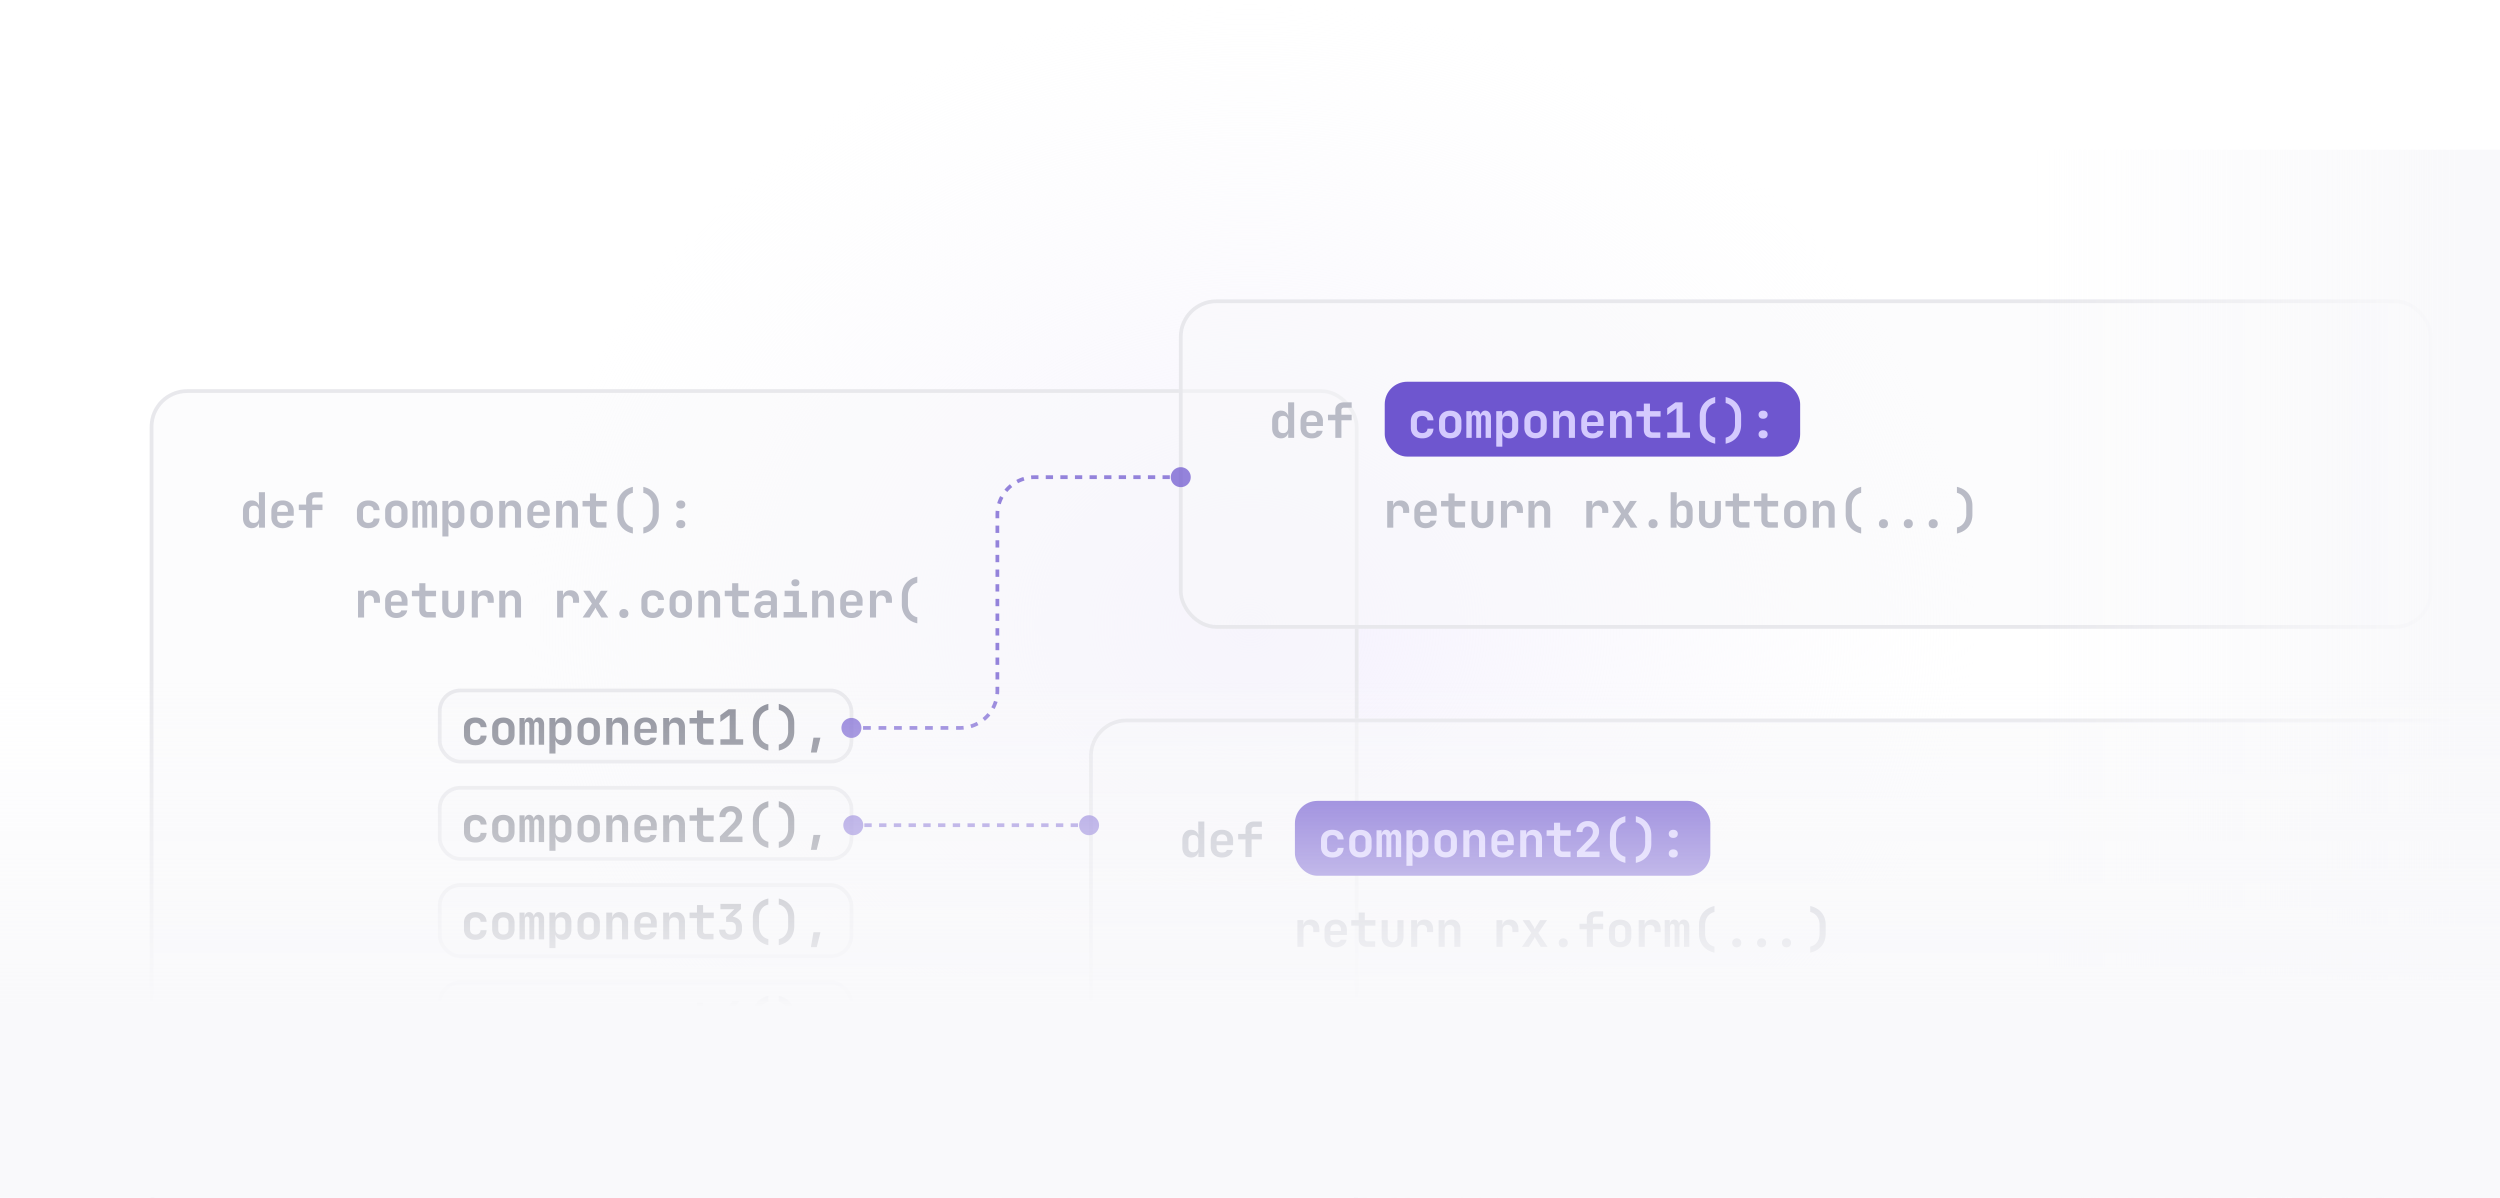 <svg xmlns="http://www.w3.org/2000/svg" width="668" height="320" fill="none" viewBox="0 0 668 320"><g clip-path="url(#a)"><ellipse cx="334" cy="167" fill="url(#b)" rx="194" ry="167"/><g filter="url(#c)"><rect width="323" height="224" x="40" y="104" fill="#F9F9FB" fill-opacity=".48" rx="10"/><rect width="322" height="223" x="40.5" y="104.5" stroke="#E8E8EC" rx="9.5"/><path fill="#B9BBC6" d="M67.25 141.13q-1.04 0-1.69-.741-.637-.741-.637-1.989v-1.937q0-1.261.637-2.002.65-.741 1.69-.741.962 0 1.521.611.56.598.559 1.638l-.481-.676h.377l-.052-1.781v-2.002h1.625V141h-1.586v-1.443h-.364l.468-.676q0 1.04-.559 1.651-.546.598-1.508.598m.611-1.404q.624 0 .962-.377.351-.377.351-1.066v-1.716q0-.689-.351-1.066-.338-.377-.962-.377t-.975.338q-.338.338-.338 1.04v1.846q0 .689.338 1.04.351.338.975.338m7.652 1.404q-.91 0-1.586-.351a2.57 2.57 0 0 1-1.053-.988q-.364-.65-.364-1.521v-1.69q0-.871.364-1.508a2.55 2.55 0 0 1 1.053-1.001q.676-.351 1.586-.351.897 0 1.56.351.675.35 1.04.988.377.624.377 1.469v1.3h-4.42v.494q0 .728.377 1.105.377.364 1.066.364.507 0 .858-.169.364-.182.429-.52h1.612q-.169.923-.962 1.482-.793.546-1.937.546m1.417-4.225v-.39q0-.74-.364-1.144-.351-.403-1.053-.403t-1.08.416q-.363.403-.363 1.144v.247l2.977-.013zM81.8 141v-4.706h-1.963v-1.469H81.8v-1.261q0-.936.624-1.495.624-.56 1.65-.559h2.094v1.43h-2.054a.72.72 0 0 0-.507.182q-.182.17-.182.468v1.235h2.743v1.469h-2.743V141zm16.617.13q-.924 0-1.612-.338a2.6 2.6 0 0 1-1.053-.975q-.377-.637-.377-1.495v-1.794q0-.871.377-1.495a2.5 2.5 0 0 1 1.053-.962q.688-.351 1.612-.351 1.338 0 2.145.702.805.689.858 1.885h-1.6q-.038-.56-.415-.858-.378-.312-.988-.312-.663 0-1.04.364-.377.351-.377 1.014v1.807q0 .663.377 1.027t1.04.364q.61 0 .988-.299.377-.312.416-.871h1.599q-.052 1.196-.858 1.898-.807.689-2.145.689m7.483-.013q-.91 0-1.586-.351a2.5 2.5 0 0 1-1.04-.988q-.364-.65-.364-1.521v-1.664q0-.883.364-1.521a2.5 2.5 0 0 1 1.04-.988q.675-.351 1.586-.351.923 0 1.586.351.675.35 1.04.988.364.637.364 1.521v1.664q0 .871-.364 1.521-.365.637-1.04.988-.663.351-1.586.351m0-1.417q.65 0 1.001-.351.364-.364.364-1.04v-1.768q0-.689-.364-1.04-.351-.351-1.001-.351-.638 0-1.001.351-.364.351-.364 1.04v1.768q0 .676.364 1.04.363.351 1.001.351m4.311 1.3v-7.15h1.352v1.04h.273l-.247.182q0-.599.325-.975.325-.377.871-.377.585 0 .949.455.377.442.377 1.157l-.312-.468h.442l-.208.208q.012-.624.351-.988.337-.364.897-.364.662 0 1.079.507.429.507.429 1.326V141h-1.43v-5.33q0-.351-.169-.546-.156-.208-.455-.208a.52.52 0 0 0-.442.208q-.143.195-.143.546V141h-1.3v-5.33q0-.351-.156-.546-.144-.208-.429-.208-.3 0-.468.208-.156.195-.156.546V141zm7.989 2.34v-9.49h1.586v1.443h.364l-.468.676q0-1.04.559-1.638.56-.61 1.508-.611.69 0 1.209.351.534.338.819.949.3.61.299 1.43v1.937q0 .819-.299 1.443-.285.61-.806.962-.52.338-1.222.338-.948 0-1.508-.611-.559-.61-.559-1.638l.468.689h-.377l.052 1.768v2.002zm2.938-3.614q.624 0 .962-.338.351-.351.351-1.04v-1.846q0-.702-.351-1.04-.338-.338-.962-.338t-.975.377q-.338.377-.338 1.066v1.716q0 .689.338 1.066.351.377.975.377m7.561 1.391q-.91 0-1.586-.351a2.5 2.5 0 0 1-1.04-.988q-.364-.65-.364-1.521v-1.664q0-.883.364-1.521.365-.637 1.04-.988.677-.351 1.586-.351.923 0 1.586.351.677.35 1.04.988.364.637.364 1.521v1.664q0 .871-.364 1.521a2.5 2.5 0 0 1-1.04.988q-.662.351-1.586.351m0-1.417q.65 0 1.001-.351.364-.364.364-1.04v-1.768q0-.689-.364-1.04-.35-.351-1.001-.351-.636 0-1.001.351t-.364 1.04v1.768q0 .676.364 1.04.365.351 1.001.351m4.701 1.3v-7.15h1.586v1.365h.442l-.481.377q.013-.858.546-1.365.534-.507 1.417-.507 1.053 0 1.677.702.637.702.637 1.885V141h-1.625v-4.498q0-.663-.338-1.014-.338-.364-.936-.364-.61 0-.962.364-.338.364-.338 1.04V141zm10.512.13q-.91 0-1.586-.351a2.6 2.6 0 0 1-1.053-.988q-.363-.65-.364-1.521v-1.69q0-.871.364-1.508a2.56 2.56 0 0 1 1.053-1.001q.677-.351 1.586-.351.897 0 1.56.351.677.35 1.04.988.377.624.377 1.469v1.3h-4.42v.494q0 .728.377 1.105.378.364 1.066.364.507 0 .858-.169.364-.182.429-.52h1.612q-.168.923-.962 1.482-.792.546-1.937.546m1.417-4.225v-.39q0-.74-.364-1.144-.351-.403-1.053-.403-.701 0-1.079.416-.363.403-.364 1.144v.247l2.977-.013zM148.6 141v-7.15h1.586v1.365h.442l-.481.377q.014-.858.546-1.365.533-.507 1.417-.507 1.053 0 1.677.702.637.702.637 1.885V141h-1.625v-4.498q0-.663-.338-1.014-.337-.364-.936-.364-.61 0-.962.364-.338.364-.338 1.04V141zm11.214 0q-1 0-1.599-.572-.585-.585-.585-1.573v-3.536h-1.976v-1.469h1.976v-2.015h1.638v2.015h2.847v1.469h-2.847v3.497q0 .312.169.52.182.195.494.195h2.119V141zm9.29 1.56q-1.963-.454-3.055-1.794-1.079-1.34-1.079-3.289v-2.327q0-1.95 1.079-3.276 1.092-1.326 3.055-1.794v1.612a3.2 3.2 0 0 0-1.339.663 3.15 3.15 0 0 0-.858 1.196 4.1 4.1 0 0 0-.299 1.599v2.327q0 .871.299 1.599.299.715.858 1.196.572.482 1.339.663zm2.79 0v-1.625q.78-.181 1.339-.663.56-.481.858-1.196a4.2 4.2 0 0 0 .299-1.599v-2.327q0-.884-.299-1.599a3.15 3.15 0 0 0-.858-1.196 3.1 3.1 0 0 0-1.339-.663v-1.612q1.976.468 3.055 1.794t1.079 3.276v2.327q0 1.95-1.079 3.289t-3.055 1.794m10.005-6.669q-.56 0-.884-.299-.325-.299-.325-.793t.325-.78q.324-.299.884-.299.558 0 .884.299.325.286.325.78t-.325.793-.884.299m0 5.239q-.56 0-.884-.299-.325-.299-.325-.78 0-.494.325-.793.324-.299.884-.299.558 0 .884.299t.325.793q0 .481-.325.78-.326.299-.884.299M95.661 165v-7.15h1.586v1.443h.442l-.481.39q0-.91.533-1.43.546-.533 1.482-.533 1.091 0 1.703.702.61.702.611 1.963v.676h-1.625v-.598q0-.663-.338-1.001-.339-.338-.962-.338-.637 0-.988.39-.338.39-.338 1.105V165zm10.252.13q-.91 0-1.586-.351a2.57 2.57 0 0 1-1.053-.988q-.364-.65-.364-1.521v-1.69q0-.871.364-1.508a2.55 2.55 0 0 1 1.053-1.001q.675-.351 1.586-.351.897 0 1.56.351.675.35 1.04.988.377.624.377 1.469v1.3h-4.42v.494q0 .728.377 1.105.376.364 1.066.364.507 0 .858-.169.363-.182.429-.52h1.612q-.17.923-.962 1.482-.794.546-1.937.546m1.417-4.225v-.39q0-.74-.364-1.144-.351-.403-1.053-.403t-1.079.416q-.364.403-.364 1.144v.247l2.977-.013zm6.885 4.095q-1.002 0-1.599-.572-.585-.585-.585-1.573v-3.536h-1.976v-1.469h1.976v-2.015h1.638v2.015h2.847v1.469h-2.847v3.497q0 .312.169.52.182.195.494.195h2.119V165zm6.884.13q-1.365 0-2.145-.754-.78-.767-.78-2.08v-4.446h1.625v4.433q0 .677.338 1.053.339.377.962.377.612 0 .949-.377.351-.377.351-1.053v-4.433h1.625v4.446q0 1.313-.793 2.08-.792.754-2.132.754m4.961-.13v-7.15h1.586v1.443h.442l-.481.39q0-.91.533-1.43.546-.533 1.482-.533 1.092 0 1.703.702t.611 1.963v.676h-1.625v-.598q0-.663-.338-1.001t-.962-.338q-.636 0-.988.39-.338.39-.338 1.105V165zm7.34 0v-7.15h1.586v1.365h.442l-.481.377q.013-.858.546-1.365.534-.507 1.417-.507 1.053 0 1.677.702.637.702.637 1.885V165h-1.625v-4.498q0-.663-.338-1.014-.338-.364-.936-.364-.61 0-.962.364-.338.364-.338 1.04V165zm15.46 0v-7.15h1.586v1.443h.442l-.481.39q0-.91.533-1.43.546-.533 1.482-.533 1.092 0 1.703.702.61.702.611 1.963v.676h-1.625v-.598q0-.663-.338-1.001t-.962-.338q-.637 0-.988.39-.338.39-.338 1.105V165zm6.807 0 2.496-3.692-2.327-3.458h1.833l1.105 1.755q.104.156.182.351.091.195.143.312.052-.117.143-.312t.182-.351l1.105-1.755h1.846l-2.327 3.458 2.483 3.692h-1.846l-1.235-1.963a4 4 0 0 1-.195-.364 6 6 0 0 0-.156-.312q-.052.117-.143.312a4 4 0 0 1-.195.364L157.513 165zm11.032.13q-.546 0-.884-.325-.325-.338-.325-.871 0-.546.325-.871.338-.338.884-.338t.871.338q.338.325.338.871 0 .533-.338.871-.325.325-.871.325m7.717 0q-.923 0-1.612-.338a2.6 2.6 0 0 1-1.053-.975q-.377-.637-.377-1.495v-1.794q0-.871.377-1.495a2.5 2.5 0 0 1 1.053-.962q.689-.351 1.612-.351 1.34 0 2.145.702.806.689.858 1.885h-1.599q-.04-.56-.416-.858-.377-.312-.988-.312-.663 0-1.04.364-.377.351-.377 1.014v1.807q0 .663.377 1.027t1.04.364q.611 0 .988-.299.377-.312.416-.871h1.599q-.052 1.196-.858 1.898-.806.689-2.145.689m7.483-.013q-.91 0-1.586-.351a2.5 2.5 0 0 1-1.04-.988q-.364-.65-.364-1.521v-1.664q0-.883.364-1.521a2.5 2.5 0 0 1 1.04-.988q.675-.351 1.586-.351.923 0 1.586.351.675.35 1.04.988.363.637.364 1.521v1.664q0 .871-.364 1.521-.365.637-1.04.988-.663.351-1.586.351m0-1.417q.65 0 1.001-.351.363-.364.364-1.04v-1.768q0-.689-.364-1.04-.351-.351-1.001-.351-.638 0-1.001.351-.364.351-.364 1.04v1.768q0 .676.364 1.04.363.351 1.001.351m4.701 1.3v-7.15h1.586v1.365h.442l-.481.377q.012-.858.546-1.365.532-.507 1.417-.507 1.053 0 1.677.702.637.702.637 1.885V165h-1.625v-4.498q0-.663-.338-1.014-.339-.364-.936-.364-.611 0-.962.364-.339.364-.338 1.04V165zm11.214 0q-1.002 0-1.599-.572-.585-.585-.585-1.573v-3.536h-1.976v-1.469h1.976v-2.015h1.638v2.015h2.847v1.469h-2.847v3.497q0 .312.169.52.182.195.494.195h2.119V165zm6.092.13q-1.093 0-1.729-.611-.624-.624-.624-1.625 0-.702.325-1.209.324-.507.923-.78.61-.286 1.43-.286h1.742v-.507q0-.52-.325-.793-.312-.286-.936-.286-.572 0-.923.221a.76.76 0 0 0-.364.624h-1.56q.051-.975.806-1.56.767-.598 2.054-.598 1.365 0 2.119.637.754.638.754 1.794V165h-1.586v-1.365h-.26l.286-.234q0 .533-.26.923a1.8 1.8 0 0 1-.741.598q-.482.208-1.131.208m.52-1.326q.714 0 1.131-.351.416-.351.416-.936v-.845h-1.664q-.533 0-.845.299-.312.286-.312.767t.325.78q.337.286.949.286m4.961 1.196v-1.469h2.444v-4.212h-2.184v-1.469h3.809v5.681h2.197V165zm3.146-8.346q-.495 0-.78-.247-.286-.26-.286-.689t.286-.676q.285-.26.78-.26.494 0 .78.26.286.247.286.676t-.286.689q-.286.247-.78.247m4.466 8.346v-7.15h1.586v1.365h.442l-.481.377q.014-.858.546-1.365.534-.507 1.417-.507 1.053 0 1.677.702.637.702.637 1.885V165h-1.625v-4.498q0-.663-.338-1.014-.337-.364-.936-.364-.61 0-.962.364-.338.364-.338 1.04V165zm10.512.13q-.91 0-1.586-.351a2.6 2.6 0 0 1-1.053-.988q-.363-.65-.364-1.521v-1.69q0-.871.364-1.508a2.56 2.56 0 0 1 1.053-1.001q.677-.351 1.586-.351.897 0 1.56.351.677.35 1.04.988.377.624.377 1.469v1.3h-4.42v.494q0 .728.377 1.105.378.364 1.066.364.507 0 .858-.169.364-.182.429-.52h1.612q-.168.923-.962 1.482-.792.546-1.937.546m1.417-4.225v-.39q0-.74-.364-1.144-.351-.403-1.053-.403-.701 0-1.079.416-.364.403-.364 1.144v.247l2.977-.013zm3.531 4.095v-7.15h1.586v1.443h.442l-.481.39q0-.91.533-1.43.546-.533 1.482-.533 1.092 0 1.703.702t.611 1.963v.676h-1.625v-.598q0-.663-.338-1.001t-.962-.338q-.636 0-.988.39-.338.39-.338 1.105V165zm12.644 1.56q-1.963-.454-3.055-1.794-1.079-1.34-1.079-3.289v-2.327q0-1.95 1.079-3.276 1.092-1.326 3.055-1.794v1.612a3.2 3.2 0 0 0-1.339.663 3.2 3.2 0 0 0-.858 1.196 4.1 4.1 0 0 0-.299 1.599v2.327q0 .871.299 1.599.3.715.858 1.196a3.2 3.2 0 0 0 1.339.663z"/></g><g filter="url(#d)"><rect width="111" height="20" x="117" y="184" fill="#F9F9FB" fill-opacity=".48" rx="6"/><rect width="110" height="19" x="117.5" y="184.5" stroke="#E8E8EC" rx="5.5"/><path fill="#8B8D98" d="M127.017 199.13q-.923 0-1.612-.338a2.6 2.6 0 0 1-1.053-.975q-.377-.637-.377-1.495v-1.794q0-.871.377-1.495a2.5 2.5 0 0 1 1.053-.962q.689-.351 1.612-.351 1.34 0 2.145.702.806.689.858 1.885h-1.599q-.04-.56-.416-.858-.377-.312-.988-.312-.663 0-1.04.364-.377.351-.377 1.014v1.807q0 .663.377 1.027t1.04.364q.611 0 .988-.299.377-.312.416-.871h1.599q-.052 1.196-.858 1.898-.806.689-2.145.689m7.483-.013q-.91 0-1.586-.351a2.5 2.5 0 0 1-1.04-.988q-.364-.65-.364-1.521v-1.664q0-.883.364-1.521a2.5 2.5 0 0 1 1.04-.988q.676-.351 1.586-.351.923 0 1.586.351.676.35 1.04.988.364.637.364 1.521v1.664q0 .871-.364 1.521a2.5 2.5 0 0 1-1.04.988q-.663.351-1.586.351m0-1.417q.65 0 1.001-.351.364-.364.364-1.04v-1.768q0-.689-.364-1.04-.351-.351-1.001-.351-.637 0-1.001.351t-.364 1.04v1.768q0 .676.364 1.04.364.351 1.001.351m4.311 1.3v-7.15h1.352v1.04h.273l-.247.182q0-.598.325-.975t.871-.377q.585 0 .949.455.377.442.377 1.157l-.312-.468h.442l-.208.208q.013-.624.351-.988t.897-.364q.663 0 1.079.507.429.507.429 1.326V199h-1.43v-5.33q0-.351-.169-.546-.156-.208-.455-.208a.52.52 0 0 0-.442.208q-.143.195-.143.546V199h-1.3v-5.33q0-.351-.156-.546-.143-.208-.429-.208a.57.57 0 0 0-.468.208q-.156.195-.156.546V199zm7.99 2.34v-9.49h1.586v1.443h.364l-.468.676q0-1.04.559-1.638.558-.61 1.508-.611.689 0 1.209.351a2.2 2.2 0 0 1 .819.949q.299.61.299 1.43v1.937q0 .819-.299 1.443-.287.61-.806.962-.52.338-1.222.338-.95 0-1.508-.611-.56-.61-.559-1.638l.468.689h-.377l.052 1.768v2.002zm2.938-3.614q.623 0 .962-.338.351-.351.351-1.04v-1.846q0-.702-.351-1.04-.339-.338-.962-.338-.624 0-.975.377-.339.377-.338 1.066v1.716q0 .689.338 1.066.351.377.975.377m7.561 1.391q-.91 0-1.586-.351a2.5 2.5 0 0 1-1.04-.988q-.364-.65-.364-1.521v-1.664q0-.883.364-1.521a2.5 2.5 0 0 1 1.04-.988q.675-.351 1.586-.351.923 0 1.586.351.675.35 1.04.988.363.637.364 1.521v1.664q0 .871-.364 1.521-.365.637-1.04.988-.663.351-1.586.351m0-1.417q.65 0 1.001-.351.363-.364.364-1.04v-1.768q0-.689-.364-1.04-.351-.351-1.001-.351-.638 0-1.001.351-.364.351-.364 1.04v1.768q0 .676.364 1.04.363.351 1.001.351m4.701 1.3v-7.15h1.586v1.365h.442l-.481.377q.012-.858.546-1.365.532-.507 1.417-.507 1.053 0 1.677.702.637.702.637 1.885V199H166.2v-4.498q0-.663-.338-1.014-.339-.364-.936-.364-.612 0-.962.364-.338.364-.338 1.04V199zm10.512.13q-.91 0-1.586-.351a2.57 2.57 0 0 1-1.053-.988q-.364-.65-.364-1.521v-1.69q0-.871.364-1.508a2.55 2.55 0 0 1 1.053-1.001q.675-.351 1.586-.351.897 0 1.56.351.675.35 1.04.988.377.624.377 1.469v1.3h-4.42v.494q0 .728.377 1.105.376.364 1.066.364.507 0 .858-.169.363-.182.429-.52h1.612q-.17.923-.962 1.482-.794.546-1.937.546m1.417-4.225v-.39q0-.74-.364-1.144-.351-.403-1.053-.403t-1.079.416q-.364.403-.364 1.144v.247l2.977-.013zM177.2 199v-7.15h1.586v1.365h.442l-.481.377q.014-.858.546-1.365.534-.507 1.417-.507 1.053 0 1.677.702.637.702.637 1.885V199h-1.625v-4.498q0-.663-.338-1.014-.338-.364-.936-.364-.61 0-.962.364-.338.364-.338 1.04V199zm11.214 0q-1 0-1.599-.572-.585-.585-.585-1.573v-3.536h-1.976v-1.469h1.976v-2.015h1.638v2.015h2.847v1.469h-2.847v3.497q0 .312.169.52.183.195.494.195h2.119V199zm4.077 0v-1.469h2.47v-6.448l-2.483 1.82v-1.82l2.184-1.573h1.924v8.021h1.989V199zm12.813 1.56q-1.962-.454-3.055-1.794-1.079-1.34-1.079-3.289v-2.327q0-1.95 1.079-3.276 1.093-1.326 3.055-1.794v1.612a3.2 3.2 0 0 0-1.339.663 3.2 3.2 0 0 0-.858 1.196 4.1 4.1 0 0 0-.299 1.599v2.327q0 .871.299 1.599.3.715.858 1.196a3.2 3.2 0 0 0 1.339.663zm2.79 0v-1.625q.78-.181 1.339-.663.56-.481.858-1.196a4.2 4.2 0 0 0 .299-1.599v-2.327q0-.884-.299-1.599a3.15 3.15 0 0 0-.858-1.196 3.1 3.1 0 0 0-1.339-.663v-1.612q1.976.468 3.055 1.794t1.079 3.276v2.327q0 1.95-1.079 3.289t-3.055 1.794m8.575.52.689-3.978h1.859l-.988 3.978z"/></g><g filter="url(#e)"><rect width="111" height="20" x="117" y="210" fill="#F9F9FB" fill-opacity=".48" rx="6"/><rect width="110" height="19" x="117.5" y="210.5" stroke="#E8E8EC" rx="5.5"/><path fill="#8B8D98" d="M127.017 225.13q-.923 0-1.612-.338a2.6 2.6 0 0 1-1.053-.975q-.377-.637-.377-1.495v-1.794q0-.871.377-1.495a2.5 2.5 0 0 1 1.053-.962q.689-.351 1.612-.351 1.34 0 2.145.702.806.689.858 1.885h-1.599q-.04-.56-.416-.858-.377-.312-.988-.312-.663 0-1.04.364-.377.351-.377 1.014v1.807q0 .663.377 1.027t1.04.364q.611 0 .988-.299.377-.312.416-.871h1.599q-.052 1.196-.858 1.898-.806.689-2.145.689m7.483-.013q-.91 0-1.586-.351a2.5 2.5 0 0 1-1.04-.988q-.364-.65-.364-1.521v-1.664q0-.883.364-1.521a2.5 2.5 0 0 1 1.04-.988q.676-.351 1.586-.351.923 0 1.586.351.676.35 1.04.988.364.637.364 1.521v1.664q0 .871-.364 1.521a2.5 2.5 0 0 1-1.04.988q-.663.351-1.586.351m0-1.417q.65 0 1.001-.351.364-.364.364-1.04v-1.768q0-.689-.364-1.04-.351-.351-1.001-.351-.637 0-1.001.351t-.364 1.04v1.768q0 .676.364 1.04.364.351 1.001.351m4.311 1.3v-7.15h1.352v1.04h.273l-.247.182q0-.598.325-.975t.871-.377q.585 0 .949.455.377.442.377 1.157l-.312-.468h.442l-.208.208q.013-.624.351-.988t.897-.364q.663 0 1.079.507.429.507.429 1.326V225h-1.43v-5.33q0-.351-.169-.546-.156-.208-.455-.208a.52.52 0 0 0-.442.208q-.143.195-.143.546V225h-1.3v-5.33q0-.351-.156-.546-.143-.208-.429-.208a.57.57 0 0 0-.468.208q-.156.195-.156.546V225zm7.99 2.34v-9.49h1.586v1.443h.364l-.468.676q0-1.04.559-1.638.558-.61 1.508-.611.689 0 1.209.351a2.2 2.2 0 0 1 .819.949q.299.61.299 1.43v1.937q0 .819-.299 1.443-.287.61-.806.962-.52.338-1.222.338-.95 0-1.508-.611-.56-.61-.559-1.638l.468.689h-.377l.052 1.768v2.002zm2.938-3.614q.623 0 .962-.338.351-.351.351-1.04v-1.846q0-.702-.351-1.04-.339-.338-.962-.338-.624 0-.975.377-.339.377-.338 1.066v1.716q0 .689.338 1.066.351.377.975.377m7.561 1.391q-.91 0-1.586-.351a2.5 2.5 0 0 1-1.04-.988q-.364-.65-.364-1.521v-1.664q0-.883.364-1.521a2.5 2.5 0 0 1 1.04-.988q.675-.351 1.586-.351.923 0 1.586.351.675.35 1.04.988.363.637.364 1.521v1.664q0 .871-.364 1.521-.365.637-1.04.988-.663.351-1.586.351m0-1.417q.65 0 1.001-.351.363-.364.364-1.04v-1.768q0-.689-.364-1.04-.351-.351-1.001-.351-.638 0-1.001.351-.364.351-.364 1.04v1.768q0 .676.364 1.04.363.351 1.001.351m4.701 1.3v-7.15h1.586v1.365h.442l-.481.377q.012-.858.546-1.365.532-.507 1.417-.507 1.053 0 1.677.702.637.702.637 1.885V225H166.2v-4.498q0-.663-.338-1.014-.339-.364-.936-.364-.612 0-.962.364-.338.364-.338 1.04V225zm10.512.13q-.91 0-1.586-.351a2.57 2.57 0 0 1-1.053-.988q-.364-.65-.364-1.521v-1.69q0-.871.364-1.508a2.55 2.55 0 0 1 1.053-1.001q.675-.351 1.586-.351.897 0 1.56.351.675.35 1.04.988.377.624.377 1.469v1.3h-4.42v.494q0 .728.377 1.105.376.364 1.066.364.507 0 .858-.169.363-.182.429-.52h1.612q-.17.923-.962 1.482-.794.546-1.937.546m1.417-4.225v-.39q0-.74-.364-1.144-.351-.403-1.053-.403t-1.079.416q-.364.403-.364 1.144v.247l2.977-.013zM177.2 225v-7.15h1.586v1.365h.442l-.481.377q.014-.858.546-1.365.534-.507 1.417-.507 1.053 0 1.677.702.637.702.637 1.885V225h-1.625v-4.498q0-.663-.338-1.014-.338-.364-.936-.364-.61 0-.962.364-.338.364-.338 1.04V225zm11.214 0q-1 0-1.599-.572-.585-.585-.585-1.573v-3.536h-1.976v-1.469h1.976v-2.015h1.638v2.015h2.847v1.469h-2.847v3.497q0 .312.169.52.183.195.494.195h2.119V225zm3.947 0v-1.469l3.419-3.497q.429-.455.624-.884.208-.442.208-.884 0-.637-.377-1.027-.363-.403-.988-.403-.637 0-1.027.416-.377.403-.377 1.079h-1.625q0-.897.39-1.547.39-.663 1.079-1.027.69-.377 1.599-.377.91 0 1.573.351.677.35 1.04.988.377.624.377 1.469 0 .728-.351 1.456-.337.728-1.131 1.508l-2.392 2.379h3.991V225zm12.943 1.56q-1.962-.454-3.055-1.794-1.079-1.34-1.079-3.289v-2.327q0-1.95 1.079-3.276 1.093-1.326 3.055-1.794v1.612a3.2 3.2 0 0 0-1.339.663 3.2 3.2 0 0 0-.858 1.196 4.1 4.1 0 0 0-.299 1.599v2.327q0 .871.299 1.599.3.715.858 1.196a3.2 3.2 0 0 0 1.339.663zm2.79 0v-1.625q.78-.181 1.339-.663.56-.481.858-1.196a4.2 4.2 0 0 0 .299-1.599v-2.327q0-.884-.299-1.599a3.15 3.15 0 0 0-.858-1.196 3.1 3.1 0 0 0-1.339-.663v-1.612q1.976.468 3.055 1.794t1.079 3.276v2.327q0 1.95-1.079 3.289t-3.055 1.794m8.575.52.689-3.978h1.859l-.988 3.978z"/></g><g filter="url(#f)"><rect width="111" height="20" x="117" y="236" fill="#F9F9FB" fill-opacity=".48" rx="6"/><rect width="110" height="19" x="117.5" y="236.5" stroke="#E8E8EC" rx="5.5"/><path fill="#8B8D98" d="M127.017 251.13q-.923 0-1.612-.338a2.6 2.6 0 0 1-1.053-.975q-.377-.637-.377-1.495v-1.794q0-.871.377-1.495a2.5 2.5 0 0 1 1.053-.962q.689-.351 1.612-.351 1.34 0 2.145.702.806.689.858 1.885h-1.599q-.04-.56-.416-.858-.377-.312-.988-.312-.663 0-1.04.364-.377.351-.377 1.014v1.807q0 .663.377 1.027t1.04.364q.611 0 .988-.299.377-.312.416-.871h1.599q-.052 1.196-.858 1.898-.806.689-2.145.689m7.483-.013q-.91 0-1.586-.351a2.5 2.5 0 0 1-1.04-.988q-.364-.65-.364-1.521v-1.664q0-.883.364-1.521a2.5 2.5 0 0 1 1.04-.988q.676-.351 1.586-.351.923 0 1.586.351.676.35 1.04.988.364.637.364 1.521v1.664q0 .871-.364 1.521a2.5 2.5 0 0 1-1.04.988q-.663.351-1.586.351m0-1.417q.65 0 1.001-.351.364-.364.364-1.04v-1.768q0-.689-.364-1.04-.351-.351-1.001-.351-.637 0-1.001.351t-.364 1.04v1.768q0 .676.364 1.04.364.351 1.001.351m4.311 1.3v-7.15h1.352v1.04h.273l-.247.182q0-.598.325-.975t.871-.377q.585 0 .949.455.377.442.377 1.157l-.312-.468h.442l-.208.208q.013-.624.351-.988t.897-.364q.663 0 1.079.507.429.507.429 1.326V251h-1.43v-5.33q0-.351-.169-.546-.156-.208-.455-.208a.52.52 0 0 0-.442.208q-.143.195-.143.546V251h-1.3v-5.33q0-.351-.156-.546-.143-.208-.429-.208a.57.57 0 0 0-.468.208q-.156.195-.156.546V251zm7.99 2.34v-9.49h1.586v1.443h.364l-.468.676q0-1.04.559-1.638.558-.61 1.508-.611.689 0 1.209.351a2.2 2.2 0 0 1 .819.949q.299.61.299 1.43v1.937q0 .819-.299 1.443-.287.61-.806.962-.52.338-1.222.338-.95 0-1.508-.611-.56-.61-.559-1.638l.468.689h-.377l.052 1.768v2.002zm2.938-3.614q.623 0 .962-.338.351-.351.351-1.04v-1.846q0-.702-.351-1.04-.339-.338-.962-.338-.624 0-.975.377-.339.377-.338 1.066v1.716q0 .689.338 1.066.351.377.975.377m7.561 1.391q-.91 0-1.586-.351a2.5 2.5 0 0 1-1.04-.988q-.364-.65-.364-1.521v-1.664q0-.883.364-1.521a2.5 2.5 0 0 1 1.04-.988q.675-.351 1.586-.351.923 0 1.586.351.675.35 1.04.988.363.637.364 1.521v1.664q0 .871-.364 1.521-.365.637-1.04.988-.663.351-1.586.351m0-1.417q.65 0 1.001-.351.363-.364.364-1.04v-1.768q0-.689-.364-1.04-.351-.351-1.001-.351-.638 0-1.001.351-.364.351-.364 1.04v1.768q0 .676.364 1.04.363.351 1.001.351m4.701 1.3v-7.15h1.586v1.365h.442l-.481.377q.012-.858.546-1.365.532-.507 1.417-.507 1.053 0 1.677.702.637.702.637 1.885V251H166.2v-4.498q0-.663-.338-1.014-.339-.364-.936-.364-.612 0-.962.364-.338.364-.338 1.04V251zm10.512.13q-.91 0-1.586-.351a2.57 2.57 0 0 1-1.053-.988q-.364-.65-.364-1.521v-1.69q0-.871.364-1.508a2.55 2.55 0 0 1 1.053-1.001q.675-.351 1.586-.351.897 0 1.56.351.675.35 1.04.988.377.624.377 1.469v1.3h-4.42v.494q0 .728.377 1.105.376.364 1.066.364.507 0 .858-.169.363-.182.429-.52h1.612q-.17.923-.962 1.482-.794.546-1.937.546m1.417-4.225v-.39q0-.74-.364-1.144-.351-.403-1.053-.403t-1.079.416q-.364.403-.364 1.144v.247l2.977-.013zM177.2 251v-7.15h1.586v1.365h.442l-.481.377q.014-.858.546-1.365.534-.507 1.417-.507 1.053 0 1.677.702.637.702.637 1.885V251h-1.625v-4.498q0-.663-.338-1.014-.338-.364-.936-.364-.61 0-.962.364-.338.364-.338 1.04V251zm11.214 0q-1 0-1.599-.572-.585-.585-.585-1.573v-3.536h-1.976v-1.469h1.976v-2.015h1.638v2.015h2.847v1.469h-2.847v3.497q0 .312.169.52.183.195.494.195h2.119V251zm6.794.13q-1.39 0-2.223-.728-.819-.74-.819-2.002h1.638q0 .61.377.962.378.351 1.04.351.65 0 1.027-.351t.377-.962v-.715q0-.637-.377-.988-.363-.364-1.027-.364h-1.196v-1.3l2.184-2.093h-3.705v-1.43h5.486v1.378l-2.847 2.73.078-.676q1.404 0 2.223.741.819.728.819 2.002v.715q0 1.261-.819 2.002-.819.728-2.236.728m10.096 1.43q-1.962-.454-3.055-1.794-1.079-1.34-1.079-3.289v-2.327q0-1.95 1.079-3.276 1.093-1.326 3.055-1.794v1.612a3.2 3.2 0 0 0-1.339.663 3.2 3.2 0 0 0-.858 1.196 4.1 4.1 0 0 0-.299 1.599v2.327q0 .871.299 1.599.3.715.858 1.196a3.2 3.2 0 0 0 1.339.663zm2.79 0v-1.625q.78-.181 1.339-.663.56-.481.858-1.196a4.2 4.2 0 0 0 .299-1.599v-2.327q0-.884-.299-1.599a3.15 3.15 0 0 0-.858-1.196 3.1 3.1 0 0 0-1.339-.663v-1.612q1.976.468 3.055 1.794t1.079 3.276v2.327q0 1.95-1.079 3.289t-3.055 1.794m8.575.52.689-3.978h1.859l-.988 3.978z"/></g><g filter="url(#g)"><rect width="111" height="20" x="117" y="262" fill="#F9F9FB" fill-opacity=".48" rx="6"/><rect width="110" height="19" x="117.5" y="262.5" stroke="#E8E8EC" rx="5.5"/><path fill="#8B8D98" d="M127.017 277.13q-.923 0-1.612-.338a2.6 2.6 0 0 1-1.053-.975q-.377-.637-.377-1.495v-1.794q0-.871.377-1.495a2.5 2.5 0 0 1 1.053-.962q.689-.351 1.612-.351 1.34 0 2.145.702.806.689.858 1.885h-1.599q-.04-.56-.416-.858-.377-.312-.988-.312-.663 0-1.04.364-.377.351-.377 1.014v1.807q0 .663.377 1.027t1.04.364q.611 0 .988-.299.377-.312.416-.871h1.599q-.052 1.196-.858 1.898-.806.689-2.145.689m7.483-.013q-.91 0-1.586-.351a2.5 2.5 0 0 1-1.04-.988q-.364-.65-.364-1.521v-1.664q0-.883.364-1.521a2.5 2.5 0 0 1 1.04-.988q.676-.351 1.586-.351.923 0 1.586.351.676.35 1.04.988t.364 1.521v1.664q0 .872-.364 1.521a2.5 2.5 0 0 1-1.04.988q-.663.351-1.586.351m0-1.417q.65 0 1.001-.351.364-.364.364-1.04v-1.768q0-.689-.364-1.04-.351-.351-1.001-.351-.637 0-1.001.351t-.364 1.04v1.768q0 .676.364 1.04.364.351 1.001.351m4.311 1.3v-7.15h1.352v1.04h.273l-.247.182q0-.598.325-.975t.871-.377q.585 0 .949.455.377.442.377 1.157l-.312-.468h.442l-.208.208q.013-.624.351-.988t.897-.364q.663 0 1.079.507.429.507.429 1.326V277h-1.43v-5.33q0-.351-.169-.546-.156-.208-.455-.208a.52.52 0 0 0-.442.208q-.143.195-.143.546V277h-1.3v-5.33q0-.351-.156-.546-.143-.208-.429-.208a.57.57 0 0 0-.468.208q-.156.195-.156.546V277zm7.99 2.34v-9.49h1.586v1.443h.364l-.468.676q0-1.04.559-1.638.558-.61 1.508-.611.689 0 1.209.351a2.2 2.2 0 0 1 .819.949q.299.61.299 1.43v1.937q0 .819-.299 1.443-.287.61-.806.962-.52.338-1.222.338-.95 0-1.508-.611-.56-.61-.559-1.638l.468.689h-.377l.052 1.768v2.002zm2.938-3.614q.623 0 .962-.338.351-.351.351-1.04v-1.846q0-.702-.351-1.04-.339-.338-.962-.338-.624 0-.975.377-.339.377-.338 1.066v1.716q0 .689.338 1.066.351.377.975.377m7.561 1.391q-.91 0-1.586-.351a2.5 2.5 0 0 1-1.04-.988q-.364-.65-.364-1.521v-1.664q0-.883.364-1.521a2.5 2.5 0 0 1 1.04-.988q.675-.351 1.586-.351.923 0 1.586.351.675.35 1.04.988.363.638.364 1.521v1.664q0 .872-.364 1.521-.365.637-1.04.988-.663.351-1.586.351m0-1.417q.65 0 1.001-.351.363-.364.364-1.04v-1.768q0-.689-.364-1.04-.351-.351-1.001-.351-.638 0-1.001.351-.364.351-.364 1.04v1.768q0 .676.364 1.04.363.351 1.001.351m4.701 1.3v-7.15h1.586v1.365h.442l-.481.377q.012-.858.546-1.365.532-.507 1.417-.507 1.053 0 1.677.702.637.702.637 1.885V277H166.2v-4.498q0-.663-.338-1.014-.339-.364-.936-.364-.612 0-.962.364-.338.364-.338 1.04V277zm10.512.13q-.91 0-1.586-.351a2.57 2.57 0 0 1-1.053-.988q-.364-.65-.364-1.521v-1.69q0-.871.364-1.508a2.55 2.55 0 0 1 1.053-1.001q.675-.351 1.586-.351.897 0 1.56.351.675.35 1.04.988.377.624.377 1.469v1.3h-4.42v.494q0 .728.377 1.105.376.364 1.066.364.507 0 .858-.169.363-.182.429-.52h1.612q-.17.922-.962 1.482-.794.546-1.937.546m1.417-4.225v-.39q0-.74-.364-1.144-.351-.403-1.053-.403t-1.079.416q-.364.403-.364 1.144v.247l2.977-.013zM177.2 277v-7.15h1.586v1.365h.442l-.481.377q.014-.858.546-1.365.534-.507 1.417-.507 1.053 0 1.677.702.637.702.637 1.885V277h-1.625v-4.498q0-.663-.338-1.014-.338-.364-.936-.364-.61 0-.962.364-.338.364-.338 1.04V277zm11.214 0q-1 0-1.599-.572-.585-.585-.585-1.573v-3.536h-1.976v-1.469h1.976v-2.015h1.638v2.015h2.847v1.469h-2.847v3.497q0 .312.169.52.183.195.494.195h2.119V277zm7.951 0v-1.885h-4.199v-2.353l3.51-5.252h1.807l-3.757 5.681v.494h2.639v-2.145h1.638V277zm8.939 1.56q-1.962-.454-3.055-1.794-1.079-1.34-1.079-3.289v-2.327q0-1.95 1.079-3.276 1.093-1.326 3.055-1.794v1.612a3.2 3.2 0 0 0-1.339.663 3.2 3.2 0 0 0-.858 1.196 4.1 4.1 0 0 0-.299 1.599v2.327q0 .871.299 1.599.3.715.858 1.196a3.2 3.2 0 0 0 1.339.663zm2.79 0v-1.625q.78-.181 1.339-.663.56-.481.858-1.196a4.2 4.2 0 0 0 .299-1.599v-2.327q0-.884-.299-1.599a3.15 3.15 0 0 0-.858-1.196 3.1 3.1 0 0 0-1.339-.663v-1.612q1.976.468 3.055 1.794t1.079 3.276v2.327q0 1.95-1.079 3.289t-3.055 1.794m8.575.52.689-3.978h1.859l-.988 3.978z"/></g><g filter="url(#h)"><rect width="335" height="88" x="315" y="80" fill="#F9F9FB" fill-opacity=".48" rx="10"/><rect width="334" height="87" x="315.5" y="80.5" stroke="#E8E8EC" rx="9.5"/><path fill="#B9BBC6" d="M342.25 117.13q-1.04 0-1.69-.741-.637-.741-.637-1.989v-1.937q0-1.261.637-2.002.65-.741 1.69-.741.962 0 1.521.611.56.598.559 1.638l-.481-.676h.377l-.052-1.781v-2.002h1.625V117h-1.586v-1.443h-.364l.468-.676q0 1.04-.559 1.651-.546.598-1.508.598m.611-1.404q.624 0 .962-.377.351-.377.351-1.066v-1.716q0-.689-.351-1.066-.338-.377-.962-.377t-.975.338q-.338.338-.338 1.04v1.846q0 .689.338 1.04.351.338.975.338m7.652 1.404q-.91 0-1.586-.351a2.57 2.57 0 0 1-1.053-.988q-.364-.65-.364-1.521v-1.69q0-.871.364-1.508a2.55 2.55 0 0 1 1.053-1.001q.676-.351 1.586-.351.897 0 1.56.351.676.35 1.04.988.377.624.377 1.469v1.3h-4.42v.494q0 .728.377 1.105.377.364 1.066.364.507 0 .858-.169.365-.182.429-.52h1.612q-.169.922-.962 1.482-.793.546-1.937.546m1.417-4.225v-.39q0-.74-.364-1.144-.351-.403-1.053-.403t-1.079.416q-.364.403-.364 1.144v.247l2.977-.013zM356.8 117v-4.706h-1.963v-1.469h1.963v-1.261q0-.936.624-1.495.624-.56 1.651-.559h2.093v1.43h-2.054a.72.72 0 0 0-.507.182q-.182.17-.182.468v1.235h2.743v1.469h-2.743V117zm13.861 24v-7.15h1.586v1.443h.442l-.481.39q0-.91.533-1.43.546-.533 1.482-.533 1.092 0 1.703.702.61.702.611 1.963v.676h-1.625v-.598q0-.663-.338-1.001-.339-.338-.962-.338-.637 0-.988.39-.339.39-.338 1.105V141zm10.252.13q-.91 0-1.586-.351a2.57 2.57 0 0 1-1.053-.988q-.364-.65-.364-1.521v-1.69q0-.871.364-1.508a2.55 2.55 0 0 1 1.053-1.001q.675-.351 1.586-.351.897 0 1.56.351.675.35 1.04.988.377.624.377 1.469v1.3h-4.42v.494q0 .728.377 1.105.376.364 1.066.364.507 0 .858-.169.363-.182.429-.52h1.612q-.17.923-.962 1.482-.794.546-1.937.546m1.417-4.225v-.39q0-.74-.364-1.144-.351-.403-1.053-.403t-1.079.416q-.364.403-.364 1.144v.247l2.977-.013zm6.885 4.095q-1.002 0-1.599-.572-.585-.585-.585-1.573v-3.536h-1.976v-1.469h1.976v-2.015h1.638v2.015h2.847v1.469h-2.847v3.497q0 .312.169.52.182.195.494.195h2.119V141zm6.884.13q-1.365 0-2.145-.754-.78-.767-.78-2.08v-4.446h1.625v4.433q0 .677.338 1.053.339.377.962.377.612 0 .949-.377.351-.377.351-1.053v-4.433h1.625v4.446q0 1.313-.793 2.08-.792.754-2.132.754m4.961-.13v-7.15h1.586v1.443h.442l-.481.39q0-.91.533-1.43.546-.533 1.482-.533 1.092 0 1.703.702.612.702.611 1.963v.676h-1.625v-.598q0-.663-.338-1.001t-.962-.338q-.637 0-.988.39-.338.39-.338 1.105V141zm7.34 0v-7.15h1.586v1.365h.442l-.481.377q.014-.858.546-1.365.534-.507 1.417-.507 1.053 0 1.677.702.637.702.637 1.885V141h-1.625v-4.498q0-.663-.338-1.014-.338-.364-.936-.364-.61 0-.962.364-.338.364-.338 1.04V141zm15.46 0v-7.15h1.586v1.443h.442l-.481.39q0-.91.533-1.43.546-.533 1.482-.533 1.092 0 1.703.702.61.702.611 1.963v.676h-1.625v-.598q0-.663-.338-1.001t-.962-.338q-.637 0-.988.39-.338.39-.338 1.105V141zm6.807 0 2.496-3.692-2.327-3.458h1.833l1.105 1.755q.104.156.182.351.091.195.143.312.052-.117.143-.312t.182-.351l1.105-1.755h1.846l-2.327 3.458 2.483 3.692h-1.846l-1.235-1.963a4 4 0 0 1-.195-.364 6 6 0 0 0-.156-.312q-.052.117-.143.312a4 4 0 0 1-.195.364L432.513 141zm11.032.13q-.546 0-.884-.325-.325-.338-.325-.871 0-.546.325-.871.338-.338.884-.338t.871.338q.338.325.338.871 0 .533-.338.871-.325.325-.871.325m8.25 0q-.949 0-1.508-.598-.56-.611-.559-1.651l.468.676h-.364V141H446.4v-9.49h1.625v2.002l-.052 1.781h.377l-.481.676q0-1.04.559-1.638.571-.61 1.521-.611 1.053 0 1.69.741.637.74.637 2.002v1.937q0 1.248-.637 1.989t-1.69.741m-.611-1.404q.624 0 .962-.338.351-.351.351-1.04v-1.846q0-.702-.351-1.04-.338-.338-.962-.338t-.975.377q-.338.377-.338 1.066v1.716q0 .689.338 1.066.351.377.975.377m7.561 1.404q-1.365 0-2.145-.754-.78-.767-.78-2.08v-4.446h1.625v4.433q0 .677.338 1.053.338.377.962.377.61 0 .949-.377.351-.377.351-1.053v-4.433h1.625v4.446q0 1.313-.793 2.08-.794.754-2.132.754m8.315-.13q-1.002 0-1.599-.572-.585-.585-.585-1.573v-3.536h-1.976v-1.469h1.976v-2.015h1.638v2.015h2.847v1.469h-2.847v3.497q0 .312.169.52.182.195.494.195h2.119V141zm7.6 0q-1.002 0-1.599-.572-.585-.585-.585-1.573v-3.536h-1.976v-1.469h1.976v-2.015h1.638v2.015h2.847v1.469h-2.847v3.497q0 .312.169.52.182.195.494.195h2.119V141zm6.885.117q-.91 0-1.586-.351a2.5 2.5 0 0 1-1.04-.988q-.364-.65-.364-1.521v-1.664q0-.883.364-1.521a2.5 2.5 0 0 1 1.04-.988q.675-.351 1.586-.351.923 0 1.586.351.675.35 1.04.988.363.637.364 1.521v1.664q0 .871-.364 1.521-.365.637-1.04.988-.663.351-1.586.351m0-1.417q.65 0 1.001-.351.363-.364.364-1.04v-1.768q0-.689-.364-1.04-.351-.351-1.001-.351-.638 0-1.001.351-.364.351-.364 1.04v1.768q0 .676.364 1.04.363.351 1.001.351m4.701 1.3v-7.15h1.586v1.365h.442l-.481.377q.012-.858.546-1.365.532-.507 1.417-.507 1.053 0 1.677.702.637.702.637 1.885V141h-1.625v-4.498q0-.663-.338-1.014-.339-.364-.936-.364-.612 0-.962.364-.339.364-.338 1.04V141zm12.903 1.56q-1.962-.454-3.055-1.794-1.079-1.34-1.079-3.289v-2.327q0-1.95 1.079-3.276 1.093-1.326 3.055-1.794v1.612a3.2 3.2 0 0 0-1.339.663 3.2 3.2 0 0 0-.858 1.196 4.1 4.1 0 0 0-.299 1.599v2.327q0 .871.299 1.599.3.715.858 1.196a3.2 3.2 0 0 0 1.339.663zm5.952-1.43q-.546 0-.871-.325-.338-.338-.338-.871 0-.546.338-.871.325-.338.871-.338t.884.338q.325.325.325.871 0 .533-.325.871-.338.325-.884.325m6.643 0q-.546 0-.871-.325-.338-.338-.338-.871 0-.546.338-.871.325-.338.871-.338t.884.338q.325.325.325.871 0 .533-.325.871-.338.325-.884.325m6.656 0q-.546 0-.884-.325-.324-.338-.325-.871 0-.546.325-.871.338-.338.884-.338.547 0 .871.338.339.325.338.871 0 .533-.338.871-.324.325-.871.325m6.339 1.43v-1.625q.78-.181 1.339-.663.56-.481.858-1.196a4.2 4.2 0 0 0 .299-1.599v-2.327q0-.884-.299-1.599a3.15 3.15 0 0 0-.858-1.196 3.1 3.1 0 0 0-1.339-.663v-1.612q1.976.468 3.055 1.794t1.079 3.276v2.327q0 1.95-1.079 3.289t-3.055 1.794"/></g><g filter="url(#i)"><rect width="377" height="88" x="291" y="192" fill="#F9F9FB" fill-opacity=".48" rx="10"/><rect width="376" height="87" x="291.5" y="192.5" stroke="#E8E8EC" rx="9.5"/><path fill="#B9BBC6" d="M318.25 229.13q-1.04 0-1.69-.741-.637-.741-.637-1.989v-1.937q0-1.261.637-2.002.65-.741 1.69-.741.962 0 1.521.611.56.598.559 1.638l-.481-.676h.377l-.052-1.781v-2.002h1.625V229h-1.586v-1.443h-.364l.468-.676q0 1.04-.559 1.651-.546.598-1.508.598m.611-1.404q.624 0 .962-.377.351-.377.351-1.066v-1.716q0-.689-.351-1.066-.338-.377-.962-.377t-.975.338q-.338.338-.338 1.04v1.846q0 .689.338 1.04.351.338.975.338m7.652 1.404q-.91 0-1.586-.351a2.57 2.57 0 0 1-1.053-.988q-.364-.65-.364-1.521v-1.69q0-.871.364-1.508a2.55 2.55 0 0 1 1.053-1.001q.676-.351 1.586-.351.897 0 1.56.351.676.35 1.04.988.377.624.377 1.469v1.3h-4.42v.494q0 .728.377 1.105.377.364 1.066.364.507 0 .858-.169.365-.182.429-.52h1.612q-.169.923-.962 1.482-.793.546-1.937.546m1.417-4.225v-.39q0-.74-.364-1.144-.351-.403-1.053-.403t-1.079.416q-.364.403-.364 1.144v.247l2.977-.013zM332.8 229v-4.706h-1.963v-1.469h1.963v-1.261q0-.936.624-1.495.624-.56 1.651-.559h2.093v1.43h-2.054a.72.72 0 0 0-.507.182q-.182.17-.182.468v1.235h2.743v1.469h-2.743V229zm13.861 24v-7.15h1.586v1.443h.442l-.481.39q0-.91.533-1.43.546-.533 1.482-.533 1.092 0 1.703.702.61.702.611 1.963v.676h-1.625v-.598q0-.663-.338-1.001-.339-.338-.962-.338-.637 0-.988.39-.339.39-.338 1.105V253zm10.252.13q-.91 0-1.586-.351a2.57 2.57 0 0 1-1.053-.988q-.364-.65-.364-1.521v-1.69q0-.871.364-1.508a2.55 2.55 0 0 1 1.053-1.001q.675-.351 1.586-.351.897 0 1.56.351.675.35 1.04.988.377.624.377 1.469v1.3h-4.42v.494q0 .728.377 1.105.376.364 1.066.364.507 0 .858-.169.363-.182.429-.52h1.612q-.17.923-.962 1.482-.794.546-1.937.546m1.417-4.225v-.39q0-.74-.364-1.144-.351-.403-1.053-.403t-1.079.416q-.364.403-.364 1.144v.247l2.977-.013zm6.885 4.095q-1.002 0-1.599-.572-.585-.585-.585-1.573v-3.536h-1.976v-1.469h1.976v-2.015h1.638v2.015h2.847v1.469h-2.847v3.497q0 .312.169.52.182.195.494.195h2.119V253zm6.884.13q-1.365 0-2.145-.754-.78-.767-.78-2.08v-4.446h1.625v4.433q0 .676.338 1.053.339.377.962.377.612 0 .949-.377.351-.377.351-1.053v-4.433h1.625v4.446q0 1.313-.793 2.08-.792.754-2.132.754m4.961-.13v-7.15h1.586v1.443h.442l-.481.39q0-.91.533-1.43.546-.533 1.482-.533 1.092 0 1.703.702.612.702.611 1.963v.676h-1.625v-.598q0-.663-.338-1.001t-.962-.338q-.637 0-.988.39-.338.39-.338 1.105V253zm7.34 0v-7.15h1.586v1.365h.442l-.481.377q.014-.858.546-1.365.534-.507 1.417-.507 1.053 0 1.677.702.637.702.637 1.885V253h-1.625v-4.498q0-.663-.338-1.014-.338-.364-.936-.364-.61 0-.962.364-.338.364-.338 1.04V253zm15.46 0v-7.15h1.586v1.443h.442l-.481.39q0-.91.533-1.43.546-.533 1.482-.533 1.092 0 1.703.702.61.702.611 1.963v.676h-1.625v-.598q0-.663-.338-1.001t-.962-.338q-.637 0-.988.39-.338.39-.338 1.105V253zm6.807 0 2.496-3.692-2.327-3.458h1.833l1.105 1.755q.104.156.182.351.091.195.143.312.052-.117.143-.312t.182-.351l1.105-1.755h1.846l-2.327 3.458 2.483 3.692h-1.846l-1.235-1.963a4 4 0 0 1-.195-.364 6 6 0 0 0-.156-.312q-.052.117-.143.312a4 4 0 0 1-.195.364L408.513 253zm11.032.13q-.546 0-.884-.325-.325-.338-.325-.871 0-.546.325-.871.338-.338.884-.338t.871.338q.338.325.338.871 0 .533-.338.871-.325.325-.871.325m6.3-.13v-4.706h-1.963v-1.469h1.963v-1.261q0-.936.624-1.495.624-.56 1.651-.559h2.093v1.43h-2.054a.72.72 0 0 0-.507.182q-.182.17-.182.468v1.235h2.743v1.469h-2.743V253zm8.9.117q-.91 0-1.586-.351a2.5 2.5 0 0 1-1.04-.988q-.364-.65-.364-1.521v-1.664q0-.883.364-1.521a2.5 2.5 0 0 1 1.04-.988q.675-.351 1.586-.351.923 0 1.586.351.675.35 1.04.988.364.637.364 1.521v1.664q0 .871-.364 1.521-.365.637-1.04.988-.663.351-1.586.351m0-1.417q.65 0 1.001-.351.364-.364.364-1.04v-1.768q0-.689-.364-1.04-.351-.351-1.001-.351-.638 0-1.001.351-.364.351-.364 1.04v1.768q0 .676.364 1.04.363.351 1.001.351m4.961 1.3v-7.15h1.586v1.443h.442l-.481.39q0-.91.533-1.43.546-.533 1.482-.533 1.091 0 1.703.702.61.702.611 1.963v.676h-1.625v-.598q0-.663-.338-1.001-.339-.338-.962-.338-.637 0-.988.39-.338.39-.338 1.105V253zm6.95 0v-7.15h1.352v1.04h.273l-.247.182q0-.598.325-.975t.871-.377q.585 0 .949.455.377.442.377 1.157l-.312-.468h.442l-.208.208q.012-.624.351-.988t.897-.364q.662 0 1.079.507.429.507.429 1.326V253h-1.43v-5.33q0-.351-.169-.546-.156-.208-.455-.208a.52.52 0 0 0-.442.208q-.144.195-.143.546V253h-1.3v-5.33q0-.351-.156-.546-.144-.208-.429-.208-.3 0-.468.208-.156.195-.156.546V253zm13.294 1.56q-1.963-.454-3.055-1.794-1.08-1.34-1.079-3.289v-2.327q0-1.95 1.079-3.276 1.092-1.326 3.055-1.794v1.612a3.2 3.2 0 0 0-1.339.663 3.15 3.15 0 0 0-.858 1.196q-.3.716-.299 1.599v2.327q0 .871.299 1.599.299.715.858 1.196.571.482 1.339.663zm5.951-1.43q-.546 0-.871-.325-.338-.338-.338-.871 0-.546.338-.871.325-.338.871-.338t.884.338q.325.325.325.871 0 .533-.325.871-.338.325-.884.325m6.643 0q-.546 0-.871-.325-.338-.338-.338-.871 0-.546.338-.871.325-.338.871-.338t.884.338q.325.325.325.871 0 .533-.325.871-.338.325-.884.325m6.656 0q-.546 0-.884-.325-.324-.338-.325-.871 0-.546.325-.871.339-.338.884-.338.546 0 .871.338.338.325.338.871 0 .533-.338.871-.325.325-.871.325m6.339 1.43v-1.625q.78-.181 1.339-.663.56-.481.858-1.196.3-.728.299-1.599v-2.327q0-.884-.299-1.599a3.15 3.15 0 0 0-.858-1.196 3.1 3.1 0 0 0-1.339-.663v-1.612q1.977.468 3.055 1.794 1.08 1.326 1.079 3.276v2.327q0 1.95-1.079 3.289t-3.055 1.794"/><g filter="url(#j)"><rect width="111" height="20" x="346" y="214" fill="#6E56CF" rx="6"/><path fill="#D4CAFE" d="M356.017 229.13q-.923 0-1.612-.338a2.6 2.6 0 0 1-1.053-.975q-.377-.637-.377-1.495v-1.794q0-.871.377-1.495a2.5 2.5 0 0 1 1.053-.962q.689-.351 1.612-.351 1.34 0 2.145.702.805.689.858 1.885h-1.599q-.04-.56-.416-.858-.377-.312-.988-.312-.663 0-1.04.364-.377.351-.377 1.014v1.807q0 .663.377 1.027t1.04.364q.611 0 .988-.299.377-.312.416-.871h1.599q-.053 1.196-.858 1.898-.805.689-2.145.689m7.483-.013q-.91 0-1.586-.351a2.5 2.5 0 0 1-1.04-.988q-.364-.65-.364-1.521v-1.664q0-.883.364-1.521a2.5 2.5 0 0 1 1.04-.988q.676-.351 1.586-.351.923 0 1.586.351.676.35 1.04.988.364.637.364 1.521v1.664q0 .871-.364 1.521a2.5 2.5 0 0 1-1.04.988q-.663.351-1.586.351m0-1.417q.65 0 1.001-.351.364-.364.364-1.04v-1.768q0-.689-.364-1.04-.351-.351-1.001-.351-.637 0-1.001.351t-.364 1.04v1.768q0 .676.364 1.04.364.351 1.001.351m4.311 1.3v-7.15h1.352v1.04h.273l-.247.182q0-.598.325-.975t.871-.377q.585 0 .949.455.377.442.377 1.157l-.312-.468h.442l-.208.208q.013-.624.351-.988t.897-.364q.663 0 1.079.507.429.507.429 1.326V229h-1.43v-5.33q0-.351-.169-.546-.156-.208-.455-.208a.52.52 0 0 0-.442.208q-.143.195-.143.546V229h-1.3v-5.33q0-.351-.156-.546-.143-.208-.429-.208a.57.57 0 0 0-.468.208q-.156.195-.156.546V229zm7.99 2.34v-9.49h1.586v1.443h.364l-.468.676q0-1.04.559-1.638.558-.61 1.508-.611.689 0 1.209.351a2.2 2.2 0 0 1 .819.949q.299.61.299 1.43v1.937q0 .819-.299 1.443-.287.61-.806.962-.52.338-1.222.338-.95 0-1.508-.611-.56-.61-.559-1.638l.468.689h-.377l.052 1.768v2.002zm2.938-3.614q.623 0 .962-.338.351-.351.351-1.04v-1.846q0-.702-.351-1.04-.338-.338-.962-.338t-.975.377q-.338.377-.338 1.066v1.716q0 .689.338 1.066.351.377.975.377m7.561 1.391q-.91 0-1.586-.351a2.5 2.5 0 0 1-1.04-.988q-.364-.65-.364-1.521v-1.664q0-.883.364-1.521a2.5 2.5 0 0 1 1.04-.988q.675-.351 1.586-.351.923 0 1.586.351.675.35 1.04.988.363.637.364 1.521v1.664q0 .871-.364 1.521-.365.637-1.04.988-.663.351-1.586.351m0-1.417q.65 0 1.001-.351.363-.364.364-1.04v-1.768q0-.689-.364-1.04-.351-.351-1.001-.351-.638 0-1.001.351-.364.351-.364 1.04v1.768q0 .676.364 1.04.363.351 1.001.351m4.701 1.3v-7.15h1.586v1.365h.442l-.481.377q.012-.858.546-1.365.532-.507 1.417-.507 1.053 0 1.677.702.636.702.637 1.885V229H395.2v-4.498q0-.663-.338-1.014-.339-.364-.936-.364-.611 0-.962.364-.339.364-.338 1.04V229zm10.512.13q-.91 0-1.586-.351a2.57 2.57 0 0 1-1.053-.988q-.364-.65-.364-1.521v-1.69q0-.871.364-1.508a2.55 2.55 0 0 1 1.053-1.001q.675-.351 1.586-.351.897 0 1.56.351.675.35 1.04.988.377.624.377 1.469v1.3h-4.42v.494q0 .728.377 1.105.376.364 1.066.364.507 0 .858-.169.363-.182.429-.52h1.612q-.17.923-.962 1.482-.794.546-1.937.546m1.417-4.225v-.39q0-.74-.364-1.144-.351-.403-1.053-.403t-1.079.416q-.364.403-.364 1.144v.247l2.977-.013zM406.2 229v-7.15h1.586v1.365h.442l-.481.377q.013-.858.546-1.365.534-.507 1.417-.507 1.053 0 1.677.702.637.702.637 1.885V229h-1.625v-4.498q0-.663-.338-1.014-.337-.364-.936-.364-.61 0-.962.364-.338.364-.338 1.04V229zm11.214 0q-1 0-1.599-.572-.585-.585-.585-1.573v-3.536h-1.976v-1.469h1.976v-2.015h1.638v2.015h2.847v1.469h-2.847v3.497q0 .312.169.52.183.195.494.195h2.119V229zm3.947 0v-1.469l3.419-3.497q.429-.455.624-.884.208-.442.208-.884 0-.637-.377-1.027-.364-.403-.988-.403-.637 0-1.027.416-.377.403-.377 1.079h-1.625q0-.897.39-1.547.39-.663 1.079-1.027.69-.377 1.599-.377.91 0 1.573.351.677.35 1.04.988.377.624.377 1.469 0 .728-.351 1.456-.338.728-1.131 1.508l-2.392 2.379h3.991V229zm12.943 1.56q-1.962-.454-3.055-1.794-1.079-1.34-1.079-3.289v-2.327q0-1.95 1.079-3.276 1.092-1.326 3.055-1.794v1.612a3.2 3.2 0 0 0-1.339.663 3.2 3.2 0 0 0-.858 1.196 4.1 4.1 0 0 0-.299 1.599v2.327q0 .871.299 1.599.3.715.858 1.196a3.2 3.2 0 0 0 1.339.663zm2.79 0v-1.625q.78-.181 1.339-.663.56-.481.858-1.196a4.2 4.2 0 0 0 .299-1.599v-2.327q0-.884-.299-1.599a3.15 3.15 0 0 0-.858-1.196 3.1 3.1 0 0 0-1.339-.663v-1.612q1.976.468 3.055 1.794t1.079 3.276v2.327q0 1.95-1.079 3.289t-3.055 1.794m10.005-6.669q-.559 0-.884-.299t-.325-.793.325-.78q.325-.299.884-.299t.884.299q.325.286.325.78t-.325.793-.884.299m0 5.239q-.559 0-.884-.299t-.325-.78q0-.494.325-.793t.884-.299.884.299.325.793q0 .481-.325.78t-.884.299"/></g></g><path fill="#6E56CF" d="M224.833 194.5a2.667 2.667 0 1 0 5.334 0 2.667 2.667 0 0 0-5.334 0m88-67a2.667 2.667 0 1 0 5.334 0 2.667 2.667 0 0 0-5.334 0M227.5 195h1.036v-1H227.5zm3.107 0h2.072v-1h-2.072zm4.143 0h2.071v-1h-2.071zm4.143 0h2.071v-1h-2.071zm4.143 0h2.071v-1h-2.071zm4.143 0h2.071v-1h-2.071zm4.142 0h2.072v-1h-2.072zm4.143 0h1.036v-1h-1.036zm1.036 0q.52 0 1.029-.05l-.097-.995q-.46.045-.932.045zm3.049-.45a10.4 10.4 0 0 0 1.902-.788l-.472-.882a9.4 9.4 0 0 1-1.72.713zm3.612-1.933a10.6 10.6 0 0 0 1.456-1.456l-.773-.634a9.5 9.5 0 0 1-1.317 1.317zm2.601-3.166c.322-.601.587-1.238.788-1.902l-.957-.29a9.4 9.4 0 0 1-.713 1.72zm1.188-3.922q.05-.508.05-1.029h-1q0 .473-.045.932zm.05-1.029v-.979h-1v.979zm0-2.938v-1.958h-1v1.958zm0-3.916v-1.958h-1v1.958zm0-3.917v-1.958h-1v1.958zm0-3.917v-1.958h-1v1.958zm0-3.916v-1.958h-1v1.958zm0-3.917v-1.958h-1v1.958zm0-3.917v-1.958h-1v1.958zm0-3.916v-1.959h-1v1.959zm0-3.917v-1.958h-1v1.958zm0-3.917v-1.958h-1v1.958zm0-3.916v-1.958h-1v1.958zm0-3.917v-.979h-1v.979zm0-.979q0-.473.045-.932l-.995-.097q-.05.508-.05 1.029zm.407-2.759q.274-.902.713-1.72l-.882-.472a10.4 10.4 0 0 0-.788 1.902zm1.749-3.268a9.5 9.5 0 0 1 1.317-1.317l-.634-.773q-.8.657-1.456 1.456zm2.865-2.353a9.4 9.4 0 0 1 1.72-.713l-.29-.957c-.664.201-1.301.466-1.902.788zm3.547-1.075q.46-.045.932-.045v-1q-.52 0-1.029.05zm.932-.045h.975v-1h-.975zm2.925 0h1.95v-1h-1.95zm3.9 0h1.95v-1h-1.95zm3.9 0h1.95v-1h-1.95zm3.9 0h1.95v-1h-1.95zm3.9 0h1.95v-1h-1.95zm3.9 0h1.95v-1h-1.95zm3.9 0h1.95v-1h-1.95zm3.9 0h1.95v-1h-1.95zm3.9 0h1.95v-1h-1.95zm3.9 0h.975v-1h-.975zm-89.192 92.5a2.667 2.667 0 1 0 5.334 0 2.667 2.667 0 0 0-5.334 0m63 0a2.667 2.667 0 1 0 5.334 0 2.667 2.667 0 0 0-5.334 0M228 221h.984v-1H228zm2.953 0h1.969v-1h-1.969zm3.938 0h1.968v-1h-1.968zm3.937 0h1.969v-1h-1.969zm3.938 0h1.968v-1h-1.968zm3.937 0h1.969v-1h-1.969zm3.938 0h1.968v-1h-1.968zm3.937 0h1.969v-1h-1.969zm3.938 0h1.968v-1h-1.968zm3.937 0h1.969v-1h-1.969zm3.938 0h1.968v-1h-1.968zm3.937 0h1.969v-1h-1.969zm3.938 0h1.968v-1h-1.968zm3.937 0h1.969v-1h-1.969zm3.938 0h1.968v-1h-1.968zm3.937 0h1.969v-1h-1.969zm3.938 0H291v-1h-.984z" opacity=".72"/><path fill="url(#k)" d="M0 0h280v178H0z" transform="rotate(-90 405 -85)"/><g filter="url(#l)"><rect width="111" height="20" x="370" y="102" fill="#6E56CF" rx="6"/><path fill="#D4CAFE" d="M380.017 117.13q-.923 0-1.612-.338a2.6 2.6 0 0 1-1.053-.975q-.377-.637-.377-1.495v-1.794q0-.871.377-1.495a2.5 2.5 0 0 1 1.053-.962q.689-.351 1.612-.351 1.34 0 2.145.702.805.689.858 1.885h-1.599q-.04-.56-.416-.858-.377-.312-.988-.312-.663 0-1.04.364-.377.351-.377 1.014v1.807q0 .663.377 1.027t1.04.364q.611 0 .988-.299.377-.312.416-.871h1.599q-.053 1.196-.858 1.898-.805.689-2.145.689m7.483-.013q-.91 0-1.586-.351a2.5 2.5 0 0 1-1.04-.988q-.364-.65-.364-1.521v-1.664q0-.884.364-1.521a2.5 2.5 0 0 1 1.04-.988q.676-.351 1.586-.351.923 0 1.586.351.676.35 1.04.988.364.637.364 1.521v1.664q0 .871-.364 1.521a2.5 2.5 0 0 1-1.04.988q-.663.351-1.586.351m0-1.417q.65 0 1.001-.351.364-.364.364-1.04v-1.768q0-.689-.364-1.04-.351-.351-1.001-.351-.637 0-1.001.351t-.364 1.04v1.768q0 .676.364 1.04.364.351 1.001.351m4.311 1.3v-7.15h1.352v1.04h.273l-.247.182q0-.599.325-.975.325-.377.871-.377.585 0 .949.455.377.442.377 1.157l-.312-.468h.442l-.208.208q.013-.624.351-.988t.897-.364q.663 0 1.079.507.429.507.429 1.326V117h-1.43v-5.33q0-.351-.169-.546-.156-.208-.455-.208a.52.52 0 0 0-.442.208q-.143.195-.143.546V117h-1.3v-5.33q0-.351-.156-.546-.143-.208-.429-.208a.57.57 0 0 0-.468.208q-.156.195-.156.546V117zm7.99 2.34v-9.49h1.586v1.443h.364l-.468.676q0-1.04.559-1.638.558-.61 1.508-.611.689 0 1.209.351a2.2 2.2 0 0 1 .819.949q.299.61.299 1.43v1.937q0 .819-.299 1.443-.287.61-.806.962-.52.338-1.222.338-.95 0-1.508-.611-.56-.61-.559-1.638l.468.689h-.377l.052 1.768v2.002zm2.938-3.614q.623 0 .962-.338.351-.351.351-1.04v-1.846q0-.702-.351-1.04-.338-.338-.962-.338t-.975.377q-.338.377-.338 1.066v1.716q0 .689.338 1.066.351.377.975.377m7.561 1.391q-.91 0-1.586-.351a2.5 2.5 0 0 1-1.04-.988q-.364-.65-.364-1.521v-1.664q0-.884.364-1.521a2.5 2.5 0 0 1 1.04-.988q.675-.351 1.586-.351.923 0 1.586.351.675.35 1.04.988.363.637.364 1.521v1.664q0 .871-.364 1.521-.365.637-1.04.988-.663.351-1.586.351m0-1.417q.65 0 1.001-.351.363-.364.364-1.04v-1.768q0-.689-.364-1.04-.351-.351-1.001-.351-.638 0-1.001.351-.364.351-.364 1.04v1.768q0 .676.364 1.04.363.351 1.001.351m4.701 1.3v-7.15h1.586v1.365h.442l-.481.377q.012-.858.546-1.365.532-.507 1.417-.507 1.053 0 1.677.702.636.702.637 1.885V117H419.2v-4.498q0-.663-.338-1.014-.339-.364-.936-.364-.611 0-.962.364-.339.364-.338 1.04V117zm10.512.13q-.91 0-1.586-.351a2.57 2.57 0 0 1-1.053-.988q-.364-.65-.364-1.521v-1.69q0-.871.364-1.508a2.55 2.55 0 0 1 1.053-1.001q.675-.351 1.586-.351.897 0 1.56.351.675.35 1.04.988.377.624.377 1.469v1.3h-4.42v.494q0 .728.377 1.105.376.364 1.066.364.507 0 .858-.169.363-.182.429-.52h1.612q-.17.922-.962 1.482-.794.546-1.937.546m1.417-4.225v-.39q0-.74-.364-1.144-.351-.403-1.053-.403t-1.079.416q-.364.403-.364 1.144v.247l2.977-.013zM430.2 117v-7.15h1.586v1.365h.442l-.481.377q.013-.858.546-1.365.534-.507 1.417-.507 1.053 0 1.677.702.637.702.637 1.885V117h-1.625v-4.498q0-.663-.338-1.014-.337-.364-.936-.364-.61 0-.962.364-.338.364-.338 1.04V117zm11.214 0q-1 0-1.599-.572-.585-.585-.585-1.573v-3.536h-1.976v-1.469h1.976v-2.015h1.638v2.015h2.847v1.469h-2.847v3.497q0 .312.169.52.183.195.494.195h2.119V117zm4.077 0v-1.469h2.47v-6.448l-2.483 1.82v-1.82l2.184-1.573h1.924v8.021h1.989V117zm12.813 1.56q-1.962-.454-3.055-1.794-1.079-1.34-1.079-3.289v-2.327q0-1.95 1.079-3.276 1.092-1.326 3.055-1.794v1.612a3.2 3.2 0 0 0-1.339.663 3.2 3.2 0 0 0-.858 1.196 4.1 4.1 0 0 0-.299 1.599v2.327q0 .871.299 1.599.3.715.858 1.196a3.2 3.2 0 0 0 1.339.663zm2.79 0v-1.625q.78-.181 1.339-.663.56-.481.858-1.196a4.2 4.2 0 0 0 .299-1.599v-2.327q0-.883-.299-1.599a3.15 3.15 0 0 0-.858-1.196 3.1 3.1 0 0 0-1.339-.663v-1.612q1.976.468 3.055 1.794t1.079 3.276v2.327q0 1.95-1.079 3.289t-3.055 1.794m10.005-6.669q-.559 0-.884-.299t-.325-.793.325-.78q.325-.299.884-.299t.884.299q.325.286.325.78t-.325.793-.884.299m0 5.239q-.559 0-.884-.299t-.325-.78q0-.494.325-.793t.884-.299.884.299.325.793q0 .481-.325.78t-.884.299"/></g><path fill="url(#m)" d="M0 0h668v140H0z" transform="translate(0 180)"/></g><defs><filter id="c" width="347" height="248" x="28" y="92" color-interpolation-filters="sRGB" filterUnits="userSpaceOnUse"><feFlood flood-opacity="0" result="BackgroundImageFix"/><feGaussianBlur in="BackgroundImageFix" stdDeviation="6"/><feComposite in2="SourceAlpha" operator="in" result="effect1_backgroundBlur_10763_1742"/><feBlend in="SourceGraphic" in2="effect1_backgroundBlur_10763_1742" result="shape"/></filter><filter id="d" width="135" height="44" x="105" y="172" color-interpolation-filters="sRGB" filterUnits="userSpaceOnUse"><feFlood flood-opacity="0" result="BackgroundImageFix"/><feGaussianBlur in="BackgroundImageFix" stdDeviation="6"/><feComposite in2="SourceAlpha" operator="in" result="effect1_backgroundBlur_10763_1742"/><feBlend in="SourceGraphic" in2="effect1_backgroundBlur_10763_1742" result="shape"/></filter><filter id="e" width="135" height="44" x="105" y="198" color-interpolation-filters="sRGB" filterUnits="userSpaceOnUse"><feFlood flood-opacity="0" result="BackgroundImageFix"/><feGaussianBlur in="BackgroundImageFix" stdDeviation="6"/><feComposite in2="SourceAlpha" operator="in" result="effect1_backgroundBlur_10763_1742"/><feBlend in="SourceGraphic" in2="effect1_backgroundBlur_10763_1742" result="shape"/></filter><filter id="f" width="135" height="44" x="105" y="224" color-interpolation-filters="sRGB" filterUnits="userSpaceOnUse"><feFlood flood-opacity="0" result="BackgroundImageFix"/><feGaussianBlur in="BackgroundImageFix" stdDeviation="6"/><feComposite in2="SourceAlpha" operator="in" result="effect1_backgroundBlur_10763_1742"/><feBlend in="SourceGraphic" in2="effect1_backgroundBlur_10763_1742" result="shape"/></filter><filter id="g" width="135" height="44" x="105" y="250" color-interpolation-filters="sRGB" filterUnits="userSpaceOnUse"><feFlood flood-opacity="0" result="BackgroundImageFix"/><feGaussianBlur in="BackgroundImageFix" stdDeviation="6"/><feComposite in2="SourceAlpha" operator="in" result="effect1_backgroundBlur_10763_1742"/><feBlend in="SourceGraphic" in2="effect1_backgroundBlur_10763_1742" result="shape"/></filter><filter id="h" width="359" height="112" x="303" y="68" color-interpolation-filters="sRGB" filterUnits="userSpaceOnUse"><feFlood flood-opacity="0" result="BackgroundImageFix"/><feGaussianBlur in="BackgroundImageFix" stdDeviation="6"/><feComposite in2="SourceAlpha" operator="in" result="effect1_backgroundBlur_10763_1742"/><feBlend in="SourceGraphic" in2="effect1_backgroundBlur_10763_1742" result="shape"/></filter><filter id="i" width="401" height="112" x="279" y="180" color-interpolation-filters="sRGB" filterUnits="userSpaceOnUse"><feFlood flood-opacity="0" result="BackgroundImageFix"/><feGaussianBlur in="BackgroundImageFix" stdDeviation="6"/><feComposite in2="SourceAlpha" operator="in" result="effect1_backgroundBlur_10763_1742"/><feBlend in="SourceGraphic" in2="effect1_backgroundBlur_10763_1742" result="shape"/></filter><filter id="j" width="135" height="44" x="334" y="202" color-interpolation-filters="sRGB" filterUnits="userSpaceOnUse"><feFlood flood-opacity="0" result="BackgroundImageFix"/><feGaussianBlur in="BackgroundImageFix" stdDeviation="6"/><feComposite in2="SourceAlpha" operator="in" result="effect1_backgroundBlur_10763_1742"/><feBlend in="SourceGraphic" in2="effect1_backgroundBlur_10763_1742" result="shape"/></filter><filter id="l" width="135" height="44" x="358" y="90" color-interpolation-filters="sRGB" filterUnits="userSpaceOnUse"><feFlood flood-opacity="0" result="BackgroundImageFix"/><feGaussianBlur in="BackgroundImageFix" stdDeviation="6"/><feComposite in2="SourceAlpha" operator="in" result="effect1_backgroundBlur_10763_1742"/><feBlend in="SourceGraphic" in2="effect1_backgroundBlur_10763_1742" result="shape"/></filter><linearGradient id="k" x1="140" x2="140" y1="-34.117" y2="178" gradientUnits="userSpaceOnUse"><stop offset=".41" stop-color="#F9F9FB" stop-opacity="0"/><stop offset=".948" stop-color="#F9F9FB"/></linearGradient><linearGradient id="m" x1="334" x2="334" y1="0" y2="140" gradientUnits="userSpaceOnUse"><stop stop-color="#F9F9FB" stop-opacity="0"/><stop offset=".639" stop-color="#F9F9FB"/></linearGradient><radialGradient id="b" cx="0" cy="0" r="1" gradientTransform="matrix(0 167 -194 0 334 167)" gradientUnits="userSpaceOnUse"><stop stop-color="#F4F0FE"/><stop offset="1" stop-color="#F9F9FB" stop-opacity="0"/></radialGradient><clipPath id="a"><path fill="#fff" d="M0 0h668v320H0z"/></clipPath></defs></svg>